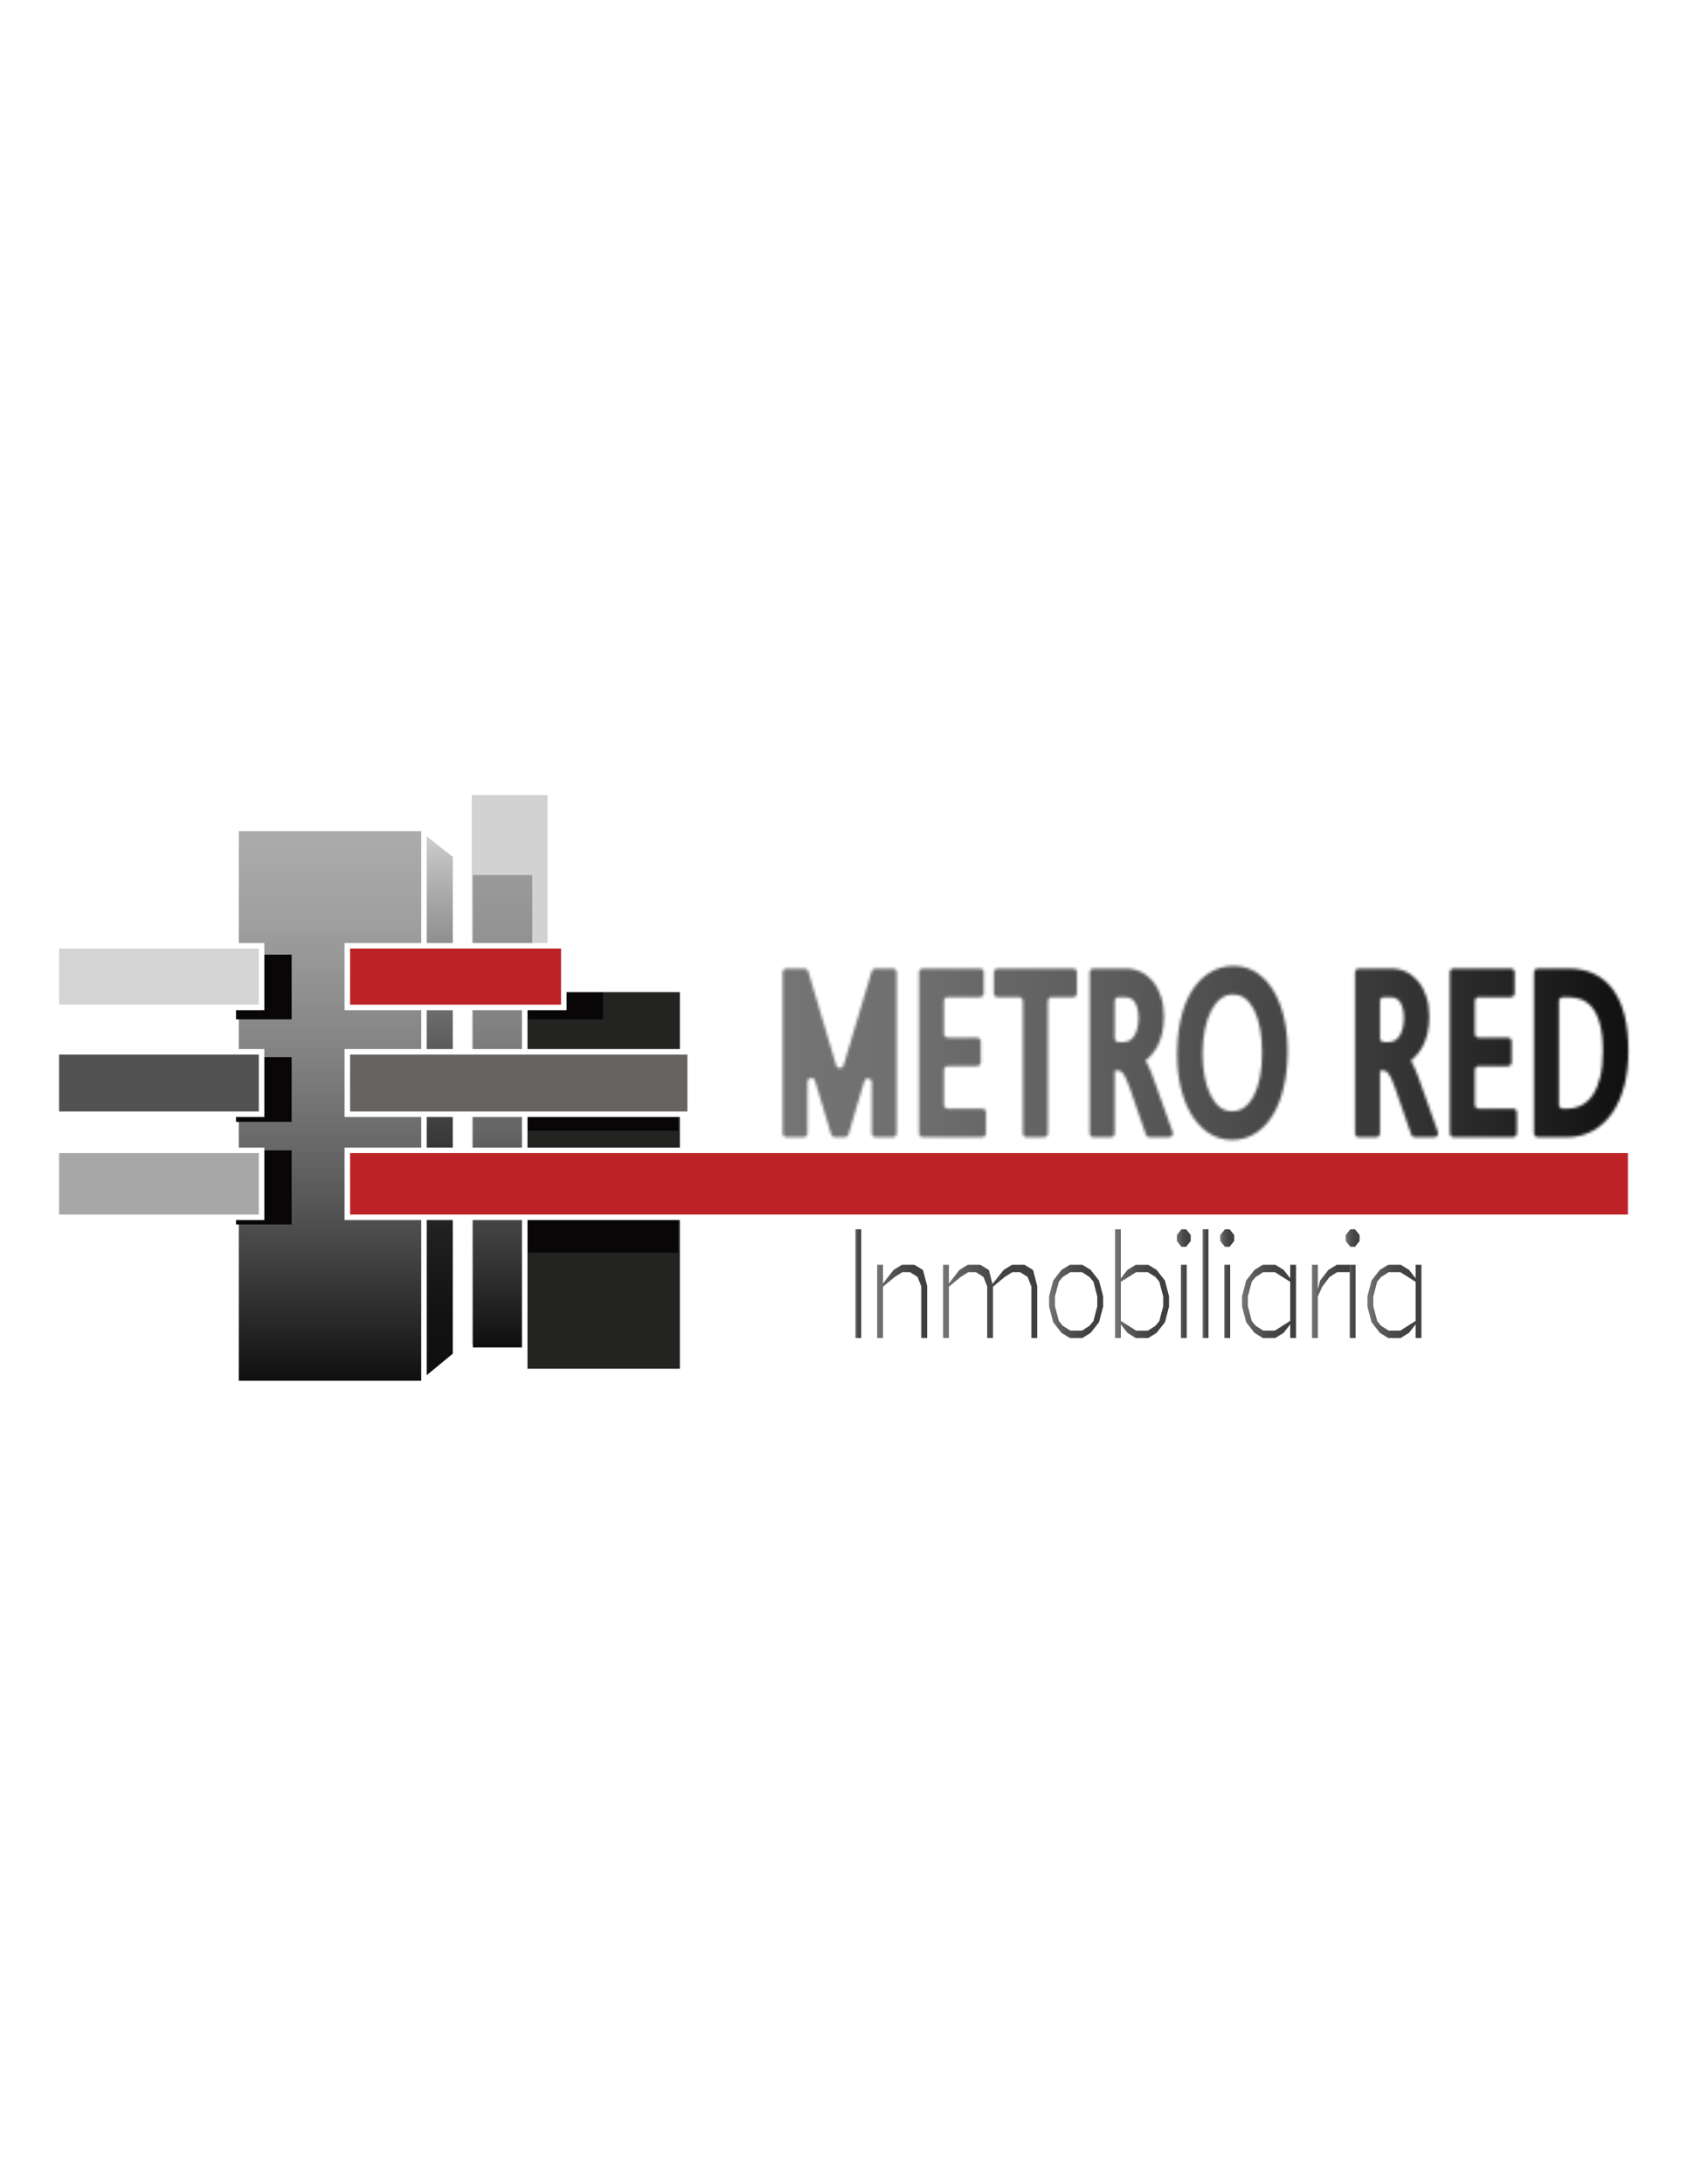 <svg xmlns="http://www.w3.org/2000/svg" xmlns:xlink="http://www.w3.org/1999/xlink" id="Capa_1" x="0px" y="0px" viewBox="0 0 612 792" style="enable-background:new 0 0 612 792;" xml:space="preserve">
<style type="text/css">
	.st0{fill:url(#SVGID_1_);}
	.st1{fill:url(#SVGID_2_);}
	.st2{fill:url(#SVGID_3_);}
	.st3{fill:url(#SVGID_4_);}
	.st4{fill:url(#SVGID_5_);}
	.st5{fill:url(#SVGID_6_);}
	.st6{fill:url(#SVGID_7_);}
	.st7{fill:url(#SVGID_8_);}
	.st8{fill:url(#SVGID_9_);}
	.st9{fill:url(#SVGID_10_);}
	.st10{fill:url(#SVGID_11_);}
	.st11{fill:url(#SVGID_12_);}
	.st12{fill:url(#SVGID_13_);stroke:#FFFFFF;stroke-width:2;stroke-miterlimit:10;}
	.st13{fill:#D2D2D2;stroke:#FFFFFF;stroke-width:2;stroke-miterlimit:10;}
	.st14{fill:url(#SVGID_14_);stroke:#FFFFFF;stroke-width:2;stroke-miterlimit:10;}
	.st15{fill:url(#SVGID_15_);}
	.st16{fill:#090607;}
	.st17{fill:#232321;stroke:#FFFFFF;stroke-width:2;stroke-miterlimit:10;}
	.st18{fill:#D4D4D4;stroke:#FFFFFF;stroke-width:2;stroke-miterlimit:10;}
	.st19{fill:#BD2326;stroke:#FFFFFF;stroke-width:2;stroke-miterlimit:10;}
	.st20{fill:#666462;stroke:#FFFFFF;stroke-width:2;stroke-miterlimit:10;}
	.st21{fill:#A7A7A7;stroke:#FFFFFF;stroke-width:2;stroke-miterlimit:10;}
	.st22{fill:#515151;stroke:#FFFFFF;stroke-width:2;stroke-miterlimit:10;}
	.st23{filter:url(#Adobe_OpacityMaskFilter);}
	.st24{fill:#FFFFFF;}
	.st25{mask:url(#SVGID_16_);fill:url(#SVGID_17_);}
</style>
<g>
	<linearGradient id="SVGID_1_" gradientUnits="userSpaceOnUse" x1="310.318" y1="465.454" x2="312.432" y2="465.454">
		<stop offset="0" style="stop-color:#757575"></stop>
		<stop offset="2.943754e-03" style="stop-color:#757575"></stop>
		<stop offset="0.216" style="stop-color:#5D5D5D"></stop>
		<stop offset="0.443" style="stop-color:#4C4C4C"></stop>
		<stop offset="0.691" style="stop-color:#424242"></stop>
		<stop offset="1" style="stop-color:#3F3F3F"></stop>
	</linearGradient>
	<path class="st0" d="M312.43,485.17h-2.11v-39.43h2.11V485.17z"></path>
	<linearGradient id="SVGID_2_" gradientUnits="userSpaceOnUse" x1="318.199" y1="471.89" x2="336.332" y2="471.89">
		<stop offset="0" style="stop-color:#757575"></stop>
		<stop offset="2.943754e-03" style="stop-color:#757575"></stop>
		<stop offset="0.216" style="stop-color:#5D5D5D"></stop>
		<stop offset="0.443" style="stop-color:#4C4C4C"></stop>
		<stop offset="0.691" style="stop-color:#424242"></stop>
		<stop offset="1" style="stop-color:#3F3F3F"></stop>
	</linearGradient>
	<path class="st1" d="M336.33,485.17h-2.11v-18.69l-1.36-3.46l-2.76-1.74h-2.74l-2.83,1.79l-4.21,3.51v18.59h-2.11v-26.56h2.11v6.77   l3.84-4.9l3.03-1.87h4.53l3.13,1.92l1.5,5.79V485.17z"></path>
	<linearGradient id="SVGID_3_" gradientUnits="userSpaceOnUse" x1="342.098" y1="471.89" x2="376.27" y2="471.89">
		<stop offset="0" style="stop-color:#757575"></stop>
		<stop offset="2.943754e-03" style="stop-color:#757575"></stop>
		<stop offset="0.216" style="stop-color:#5D5D5D"></stop>
		<stop offset="0.443" style="stop-color:#4C4C4C"></stop>
		<stop offset="0.691" style="stop-color:#424242"></stop>
		<stop offset="1" style="stop-color:#3F3F3F"></stop>
	</linearGradient>
	<path class="st2" d="M376.27,485.17h-2.11v-18.69l-1.38-3.46l-2.75-1.74h-2.75l-2.85,1.79l-4.19,3.51v18.59h-2.11v-18.69   l-1.36-3.46l-2.76-1.74h-2.74l-2.83,1.79l-4.21,3.51v18.59h-2.11v-26.56h2.11v6.77l3.84-4.9l3.03-1.87h4.53l3.13,1.92l1.28,5.05   l4.05-5.1l3.05-1.87h4.53l3.11,1.92l1.5,5.79V485.17z"></path>
	<linearGradient id="SVGID_4_" gradientUnits="userSpaceOnUse" x1="380.574" y1="471.89" x2="400.192" y2="471.89">
		<stop offset="0" style="stop-color:#757575"></stop>
		<stop offset="2.943754e-03" style="stop-color:#757575"></stop>
		<stop offset="0.216" style="stop-color:#5D5D5D"></stop>
		<stop offset="0.443" style="stop-color:#4C4C4C"></stop>
		<stop offset="0.691" style="stop-color:#424242"></stop>
		<stop offset="1" style="stop-color:#3F3F3F"></stop>
	</linearGradient>
	<path class="st3" d="M400.19,473.79l-1.5,5.67l-3.01,3.82l-3.03,1.9h-4.53l-3.05-1.9l-2.99-3.82l-1.5-5.67v-3.79l1.5-5.67   l2.99-3.85l3.05-1.87h4.53l3.03,1.87l3.01,3.85l1.5,5.67V473.79z M398.06,473.66v-3.56l-1.4-5.36l-1.38-1.67l-2.78-1.79h-4.21   l-2.78,1.79l-1.38,1.67l-1.42,5.36v3.56l1.42,5.36l1.38,1.69l2.78,1.79h4.21l2.78-1.79l1.38-1.69L398.06,473.66z"></path>
	<linearGradient id="SVGID_5_" gradientUnits="userSpaceOnUse" x1="404.495" y1="465.454" x2="424.091" y2="465.454">
		<stop offset="0" style="stop-color:#757575"></stop>
		<stop offset="2.943754e-03" style="stop-color:#757575"></stop>
		<stop offset="0.216" style="stop-color:#5D5D5D"></stop>
		<stop offset="0.443" style="stop-color:#4C4C4C"></stop>
		<stop offset="0.691" style="stop-color:#424242"></stop>
		<stop offset="1" style="stop-color:#3F3F3F"></stop>
	</linearGradient>
	<path class="st4" d="M424.09,473.79l-1.48,5.67l-3.01,3.82l-3.03,1.9h-4.55l-3.03-1.9l-2.38-3.05v4.95h-2.11v-39.43h2.11v17.79   l2.38-3.05l3.03-1.87h4.55l3.03,1.87l3.01,3.85l1.48,5.67V473.79z M421.98,473.66v-3.56l-1.42-5.36l-1.36-1.67l-2.81-1.79h-4.19   l-5.59,3.51v14.18l5.59,3.54h4.19l2.81-1.79l1.36-1.69L421.98,473.66z"></path>
	<linearGradient id="SVGID_6_" gradientUnits="userSpaceOnUse" x1="426.93" y1="465.454" x2="431.972" y2="465.454">
		<stop offset="0" style="stop-color:#757575"></stop>
		<stop offset="2.943754e-03" style="stop-color:#757575"></stop>
		<stop offset="0.216" style="stop-color:#5D5D5D"></stop>
		<stop offset="0.443" style="stop-color:#4C4C4C"></stop>
		<stop offset="0.691" style="stop-color:#424242"></stop>
		<stop offset="1" style="stop-color:#3F3F3F"></stop>
	</linearGradient>
	<path class="st5" d="M431.97,449.99l-1.67,2.1h-1.71l-1.67-2.1v-2.15l1.67-2.1h1.71l1.67,2.1V449.99z M430.51,485.17h-2.11v-26.56   h2.11V485.17z"></path>
	<linearGradient id="SVGID_7_" gradientUnits="userSpaceOnUse" x1="436.275" y1="465.454" x2="438.389" y2="465.454">
		<stop offset="0" style="stop-color:#757575"></stop>
		<stop offset="2.943754e-03" style="stop-color:#757575"></stop>
		<stop offset="0.216" style="stop-color:#5D5D5D"></stop>
		<stop offset="0.443" style="stop-color:#4C4C4C"></stop>
		<stop offset="0.691" style="stop-color:#424242"></stop>
		<stop offset="1" style="stop-color:#3F3F3F"></stop>
	</linearGradient>
	<path class="st6" d="M438.39,485.17h-2.11v-39.43h2.11V485.17z"></path>
	<linearGradient id="SVGID_8_" gradientUnits="userSpaceOnUse" x1="442.692" y1="465.454" x2="447.734" y2="465.454">
		<stop offset="0" style="stop-color:#757575"></stop>
		<stop offset="2.943754e-03" style="stop-color:#757575"></stop>
		<stop offset="0.216" style="stop-color:#5D5D5D"></stop>
		<stop offset="0.443" style="stop-color:#4C4C4C"></stop>
		<stop offset="0.691" style="stop-color:#424242"></stop>
		<stop offset="1" style="stop-color:#3F3F3F"></stop>
	</linearGradient>
	<path class="st7" d="M447.73,449.99l-1.67,2.1h-1.71l-1.67-2.1v-2.15l1.67-2.1h1.71l1.67,2.1V449.99z M446.27,485.17h-2.11v-26.56   h2.11V485.17z"></path>
	<linearGradient id="SVGID_9_" gradientUnits="userSpaceOnUse" x1="450.572" y1="471.89" x2="470.168" y2="471.89">
		<stop offset="0" style="stop-color:#757575"></stop>
		<stop offset="2.943754e-03" style="stop-color:#757575"></stop>
		<stop offset="0.216" style="stop-color:#5D5D5D"></stop>
		<stop offset="0.443" style="stop-color:#4C4C4C"></stop>
		<stop offset="0.691" style="stop-color:#424242"></stop>
		<stop offset="1" style="stop-color:#3F3F3F"></stop>
	</linearGradient>
	<path class="st8" d="M470.17,485.17h-2.11v-4.95l-2.38,3.05l-3.03,1.9h-4.53l-3.05-1.9l-2.99-3.82l-1.5-5.67v-3.79l1.5-5.67   l2.99-3.85l3.05-1.87h4.53l3.03,1.87l2.38,3.05v-4.92h2.11V485.17z M468.05,478.97v-14.18l-5.57-3.51h-4.21l-2.78,1.79l-1.38,1.67   l-1.42,5.36v3.56l1.42,5.36l1.38,1.69l2.78,1.79h4.21L468.05,478.97z"></path>
	<linearGradient id="SVGID_10_" gradientUnits="userSpaceOnUse" x1="475.936" y1="471.89" x2="489.719" y2="471.89">
		<stop offset="0" style="stop-color:#757575"></stop>
		<stop offset="2.943754e-03" style="stop-color:#757575"></stop>
		<stop offset="0.216" style="stop-color:#5D5D5D"></stop>
		<stop offset="0.443" style="stop-color:#4C4C4C"></stop>
		<stop offset="0.691" style="stop-color:#424242"></stop>
		<stop offset="1" style="stop-color:#3F3F3F"></stop>
	</linearGradient>
	<path class="st9" d="M489.72,461.28h-4.64l-2.78,1.79l-2.66,3.56l-1.58,3.51v15.03h-2.11v-26.56h2.11v8.87l0.83-3.15l3.01-3.85   l3.03-1.87h4.8V461.28z"></path>
	<linearGradient id="SVGID_11_" gradientUnits="userSpaceOnUse" x1="488.187" y1="465.454" x2="493.229" y2="465.454">
		<stop offset="0" style="stop-color:#757575"></stop>
		<stop offset="2.943754e-03" style="stop-color:#757575"></stop>
		<stop offset="0.216" style="stop-color:#5D5D5D"></stop>
		<stop offset="0.443" style="stop-color:#4C4C4C"></stop>
		<stop offset="0.691" style="stop-color:#424242"></stop>
		<stop offset="1" style="stop-color:#3F3F3F"></stop>
	</linearGradient>
	<path class="st10" d="M493.23,449.99l-1.67,2.1h-1.71l-1.67-2.1v-2.15l1.67-2.1h1.71l1.67,2.1V449.99z M491.76,485.17h-2.11v-26.56   h2.11V485.17z"></path>
	<linearGradient id="SVGID_12_" gradientUnits="userSpaceOnUse" x1="496.068" y1="471.89" x2="515.664" y2="471.89">
		<stop offset="0" style="stop-color:#757575"></stop>
		<stop offset="2.943754e-03" style="stop-color:#757575"></stop>
		<stop offset="0.216" style="stop-color:#5D5D5D"></stop>
		<stop offset="0.443" style="stop-color:#4C4C4C"></stop>
		<stop offset="0.691" style="stop-color:#424242"></stop>
		<stop offset="1" style="stop-color:#3F3F3F"></stop>
	</linearGradient>
	<path class="st11" d="M515.66,485.17h-2.11v-4.95l-2.38,3.05l-3.03,1.9h-4.53l-3.05-1.9l-2.99-3.82l-1.5-5.67v-3.79l1.5-5.67   l2.99-3.85l3.05-1.87h4.53l3.03,1.87l2.38,3.05v-4.92h2.11V485.17z M513.55,478.97v-14.18l-5.57-3.51h-4.21l-2.78,1.79l-1.38,1.67   l-1.42,5.36v3.56l1.42,5.36l1.38,1.69l2.78,1.79h4.21L513.55,478.97z"></path>
</g>
<linearGradient id="SVGID_13_" gradientUnits="userSpaceOnUse" x1="158.99" y1="300.38" x2="158.99" y2="501.673">
	<stop offset="0" style="stop-color:#D2D2D2"></stop>
	<stop offset="0.111" style="stop-color:#ACACAC"></stop>
	<stop offset="0.268" style="stop-color:#7C7C7C"></stop>
	<stop offset="0.424" style="stop-color:#545455"></stop>
	<stop offset="0.578" style="stop-color:#363636"></stop>
	<stop offset="0.727" style="stop-color:#202021"></stop>
	<stop offset="0.87" style="stop-color:#121213"></stop>
	<stop offset="1" style="stop-color:#0E0E0F"></stop>
</linearGradient>
<polygon class="st12" points="165.26,310.2 152.72,300.38 152.72,501.67 165.26,491.31 "></polygon>
<rect x="170.17" y="287.29" class="st13" width="29.46" height="201.29"></rect>
<linearGradient id="SVGID_14_" gradientUnits="userSpaceOnUse" x1="119.714" y1="300.38" x2="119.714" y2="501.673">
	<stop offset="0" style="stop-color:#757575;stop-opacity:0.6"></stop>
	<stop offset="0.163" style="stop-color:#6F6F6F;stop-opacity:0.665"></stop>
	<stop offset="0.392" style="stop-color:#5C5C5D;stop-opacity:0.757"></stop>
	<stop offset="0.659" style="stop-color:#3F3F3F;stop-opacity:0.864"></stop>
	<stop offset="0.953" style="stop-color:#151516;stop-opacity:0.981"></stop>
	<stop offset="1" style="stop-color:#0E0E0F"></stop>
</linearGradient>
<rect x="85.62" y="300.38" class="st14" width="68.19" height="201.29"></rect>
<linearGradient id="SVGID_15_" gradientUnits="userSpaceOnUse" x1="182.311" y1="317.291" x2="182.311" y2="488.58">
	<stop offset="0" style="stop-color:#757575;stop-opacity:0.6"></stop>
	<stop offset="0.163" style="stop-color:#6F6F6F;stop-opacity:0.665"></stop>
	<stop offset="0.392" style="stop-color:#5C5C5D;stop-opacity:0.757"></stop>
	<stop offset="0.659" style="stop-color:#3F3F3F;stop-opacity:0.864"></stop>
	<stop offset="0.953" style="stop-color:#151516;stop-opacity:0.981"></stop>
	<stop offset="1" style="stop-color:#0E0E0F"></stop>
</linearGradient>
<rect x="171.54" y="317.29" class="st15" width="21.55" height="171.29"></rect>
<rect x="85.62" y="417.12" class="st16" width="20.18" height="26.87"></rect>
<rect x="190.36" y="358.75" class="st17" width="57.28" height="138.56"></rect>
<rect x="85.62" y="383.34" class="st16" width="20.18" height="23.46"></rect>
<rect x="85.62" y="346.16" class="st16" width="20.18" height="23.46"></rect>
<rect x="20.43" y="342.93" class="st18" width="74.46" height="22.37"></rect>
<rect x="191.45" y="383.34" class="st16" width="54.55" height="26.68"></rect>
<rect x="191.45" y="430.55" class="st16" width="54.55" height="23.66"></rect>
<rect x="191.45" y="359.84" class="st16" width="27.29" height="9.77"></rect>
<rect x="125.99" y="417.12" class="st19" width="465.59" height="24.28"></rect>
<rect x="125.99" y="381.39" class="st20" width="124.38" height="22.64"></rect>
<rect x="125.99" y="342.93" class="st19" width="78.55" height="22.37"></rect>
<rect x="20.43" y="417.12" class="st21" width="74.46" height="24.28"></rect>
<rect x="20.43" y="381.39" class="st22" width="74.46" height="22.64"></rect>
<defs>
	<filter id="Adobe_OpacityMaskFilter" filterUnits="userSpaceOnUse" x="276.67" y="336.88" width="317.49" height="99.83">
		
	</filter>
</defs>
<mask maskUnits="userSpaceOnUse" x="276.67" y="336.88" width="317.49" height="99.83" id="SVGID_16_">
	<g class="st23">
		<g>
			<g>
				<path class="st24" d="M323.91,351.19h-6.33c-0.61,0-1.15,0.4-1.33,0.99l-10.24,34.15c-0.4,1.32-2.27,1.32-2.66,0l-10.16-34.14      c-0.18-0.59-0.72-0.99-1.33-0.99h-6.54c-0.77,0-1.39,0.62-1.39,1.39v58.38c0,0.77,0.62,1.39,1.39,1.39h6.22      c0.77,0,1.39-0.62,1.39-1.39v-18.69c0-1.6,2.26-1.93,2.72-0.4l5.87,19.49c0.18,0.59,0.72,0.99,1.33,0.99h3.61      c0.61,0,1.16-0.4,1.33-0.99l5.76-19.3c0.46-1.53,2.72-1.2,2.72,0.4v18.51c0,0.77,0.62,1.39,1.39,1.39h6.24      c0.77,0,1.39-0.62,1.39-1.39v-58.38C325.3,351.81,324.68,351.19,323.91,351.19z"></path>
				<path class="st24" d="M356.31,401.99h-12.46c-0.77,0-1.39-0.62-1.39-1.39v-12.62c0-0.77,0.62-1.39,1.39-1.39h10.58      c0.77,0,1.39-0.62,1.39-1.39v-7.55c0-0.77-0.62-1.39-1.39-1.39h-10.58c-0.77,0-1.39-0.62-1.39-1.39v-11.89      c0-0.77,0.62-1.39,1.39-1.39h11.65c0.77,0,1.39-0.62,1.39-1.39v-7.62c0-0.77-0.62-1.39-1.39-1.39h-20.72      c-0.77,0-1.39,0.62-1.39,1.39v58.38c0,0.77,0.62,1.39,1.39,1.39h21.54c0.77,0,1.39-0.62,1.39-1.39v-7.59      C357.69,402.61,357.07,401.99,356.31,401.99z"></path>
				<path class="st24" d="M389.31,351.19h-27.37c-0.77,0-1.39,0.62-1.39,1.39v7.62c0,0.77,0.62,1.39,1.39,1.39h7.75      c0.77,0,1.39,0.62,1.39,1.39v47.98c0,0.77,0.62,1.39,1.39,1.39h6.29c0.77,0,1.39-0.62,1.39-1.39v-47.98      c0-0.77,0.62-1.39,1.39-1.39h7.77c0.77,0,1.39-0.62,1.39-1.39v-7.62C390.7,351.81,390.08,351.19,389.31,351.19z"></path>
				<path class="st24" d="M418.57,391.39c-0.43-1.21-0.84-2.3-1.23-3.24c-0.41-0.99-0.84-1.89-1.27-2.68      c-0.18-0.32-0.36-0.63-0.55-0.92c0.3-0.22,0.58-0.44,0.86-0.68c1.27-1.1,2.36-2.45,3.24-4c0.85-1.5,1.51-3.23,1.96-5.13      c0.44-1.86,0.66-3.9,0.66-6.07c0-2.71-0.35-5.16-1.05-7.27c-0.71-2.16-1.69-4-2.92-5.49c-1.26-1.52-2.74-2.7-4.38-3.5      c-1.67-0.8-3.42-1.21-5.22-1.21H396.7c-0.77,0-1.39,0.62-1.39,1.39v58.38c0,0.77,0.62,1.39,1.39,1.39h6.29      c0.77,0,1.39-0.62,1.39-1.39v-22.75h1.19c0.37,0,0.68,0.06,0.94,0.17c0.22,0.1,0.47,0.31,0.73,0.6      c0.38,0.44,0.77,1.09,1.18,1.92c0.46,0.95,0.95,2.18,1.45,3.64l5.84,16.88c0.19,0.56,0.72,0.93,1.31,0.93h7.07      c0.96,0,1.63-0.95,1.31-1.86L418.57,391.39z M412.53,373.15c-0.31,1.09-0.73,2.02-1.25,2.75c-0.47,0.65-1,1.13-1.64,1.47      c-0.61,0.32-1.27,0.48-2.03,0.48h-1.84c-0.77,0-1.39-0.62-1.39-1.39v-13.48c0-0.77,0.62-1.39,1.39-1.39h2.12      c2.17,0,3.09,0.86,3.64,1.62c0.99,1.34,1.49,3.33,1.49,5.91C413.02,370.63,412.86,371.99,412.53,373.15z"></path>
				<path class="st24" d="M462.21,359.63c-1.65-2.85-3.7-5.12-6.1-6.76c-2.53-1.73-5.41-2.6-8.56-2.6c-3.35,0-6.39,0.88-9.05,2.61      c-2.55,1.67-4.72,4-6.45,6.93c-1.66,2.81-2.93,6.2-3.78,10.08c-0.83,3.78-1.25,7.99-1.25,12.51c0,4.12,0.42,8.04,1.26,11.65      c0.85,3.68,2.1,6.95,3.7,9.71c1.67,2.88,3.76,5.2,6.21,6.89c2.58,1.78,5.52,2.69,8.73,2.69c3.38,0,6.43-0.93,9.05-2.75      c2.5-1.74,4.61-4.14,6.29-7.14c1.6-2.87,2.82-6.28,3.64-10.14c0.79-3.78,1.2-7.91,1.2-12.29c0-4.19-0.41-8.14-1.23-11.73      C465.02,365.6,463.79,362.36,462.21,359.63z M457.03,390.85L457.03,390.85c-0.53,2.65-1.31,4.94-2.32,6.8      c-0.94,1.73-2.1,3.08-3.45,4.01c-1.25,0.87-2.68,1.29-4.38,1.29c-1.65,0-3.03-0.45-4.22-1.38c-1.36-1.05-2.51-2.5-3.42-4.31      c-0.99-1.96-1.75-4.28-2.24-6.88c-0.51-2.68-0.77-5.53-0.75-8.48c0.02-3.1,0.31-6.06,0.87-8.78c0.54-2.64,1.35-4.96,2.38-6.89      c0.97-1.8,2.15-3.23,3.52-4.25c1.21-0.91,2.58-1.35,4.17-1.35c1.76,0,3.21,0.44,4.41,1.35c1.34,1,2.47,2.42,3.36,4.19      c0.97,1.92,1.69,4.23,2.16,6.86c0.49,2.74,0.73,5.68,0.73,8.75C457.86,385.05,457.58,388.11,457.03,390.85z"></path>
				<path class="st24" d="M514.83,391.39c-0.43-1.21-0.84-2.3-1.23-3.24c-0.41-0.99-0.84-1.89-1.27-2.68      c-0.18-0.32-0.36-0.63-0.55-0.92c0.3-0.22,0.58-0.44,0.86-0.68c1.27-1.1,2.36-2.45,3.24-4c0.85-1.5,1.51-3.23,1.96-5.13      c0.44-1.86,0.66-3.9,0.66-6.07c0-2.71-0.35-5.16-1.05-7.27c-0.71-2.16-1.69-4-2.92-5.49c-1.26-1.52-2.74-2.7-4.38-3.5      c-1.67-0.8-3.42-1.21-5.22-1.21h-11.98c-0.77,0-1.39,0.62-1.39,1.39v58.38c0,0.77,0.62,1.39,1.39,1.39h6.29      c0.77,0,1.39-0.62,1.39-1.39v-22.75h1.19c0.37,0,0.68,0.06,0.94,0.17c0.22,0.1,0.47,0.31,0.73,0.6      c0.38,0.44,0.77,1.09,1.18,1.92c0.46,0.95,0.95,2.18,1.45,3.64l5.84,16.88c0.19,0.56,0.72,0.93,1.31,0.93h7.07      c0.96,0,1.63-0.95,1.31-1.86L514.83,391.39z M508.79,373.15c-0.31,1.09-0.73,2.02-1.25,2.75c-0.47,0.65-1,1.13-1.64,1.47      c-0.61,0.32-1.27,0.48-2.03,0.48h-1.84c-0.77,0-1.39-0.62-1.39-1.39v-13.48c0-0.77,0.62-1.39,1.39-1.39h2.12      c2.17,0,3.09,0.86,3.64,1.62c0.99,1.34,1.49,3.33,1.49,5.91C509.29,370.63,509.12,371.99,508.79,373.15z"></path>
				<path class="st24" d="M548.88,401.99h-12.46c-0.77,0-1.39-0.62-1.39-1.39v-12.62c0-0.77,0.62-1.39,1.39-1.39h10.58      c0.77,0,1.39-0.62,1.39-1.39v-7.55c0-0.77-0.62-1.39-1.39-1.39h-10.58c-0.77,0-1.39-0.62-1.39-1.39v-11.89      c0-0.77,0.62-1.39,1.39-1.39h11.65c0.77,0,1.39-0.62,1.39-1.39v-7.62c0-0.77-0.62-1.39-1.39-1.39h-20.72      c-0.77,0-1.39,0.62-1.39,1.39v58.38c0,0.77,0.62,1.39,1.39,1.39h21.54c0.77,0,1.39-0.62,1.39-1.39v-7.59      C550.27,402.61,549.64,401.99,548.88,401.99z"></path>
				<path class="st24" d="M585.43,359.23L585.43,359.23c-3.74-5.33-9.29-8.04-16.5-8.04h-11.06c-0.77,0-1.39,0.62-1.39,1.39v58.38      c0,0.77,0.62,1.39,1.39,1.39h10.6c3.49,0,6.69-0.81,9.5-2.4c2.77-1.57,5.15-3.8,7.07-6.65c1.86-2.75,3.29-6.07,4.26-9.89      c0.95-3.72,1.43-7.89,1.43-12.38C590.74,371.59,588.95,364.25,585.43,359.23z M580.49,390.65c-0.64,2.59-1.55,4.77-2.73,6.48      c-1.12,1.62-2.43,2.81-4.01,3.64c-1.58,0.82-3.36,1.23-5.43,1.23h-1.38c-0.77,0-1.39-0.62-1.39-1.39v-37.62      c0-0.77,0.62-1.39,1.39-1.39h1.76c5.49,0,12.78,2.03,12.78,19.6C581.49,384.76,581.15,387.94,580.49,390.65z"></path>
			</g>
		</g>
	</g>
</mask>
<linearGradient id="SVGID_17_" gradientUnits="userSpaceOnUse" x1="276.674" y1="386.797" x2="594.16" y2="386.797">
	<stop offset="0" style="stop-color:#757575"></stop>
	<stop offset="0.164" style="stop-color:#6F6F6F"></stop>
	<stop offset="0.391" style="stop-color:#5D5D5D"></stop>
	<stop offset="0.656" style="stop-color:#3F3F40"></stop>
	<stop offset="0.947" style="stop-color:#161617"></stop>
	<stop offset="1" style="stop-color:#0E0E0F"></stop>
</linearGradient>
<rect x="276.67" y="336.88" class="st25" width="317.49" height="99.83"></rect>
</svg>